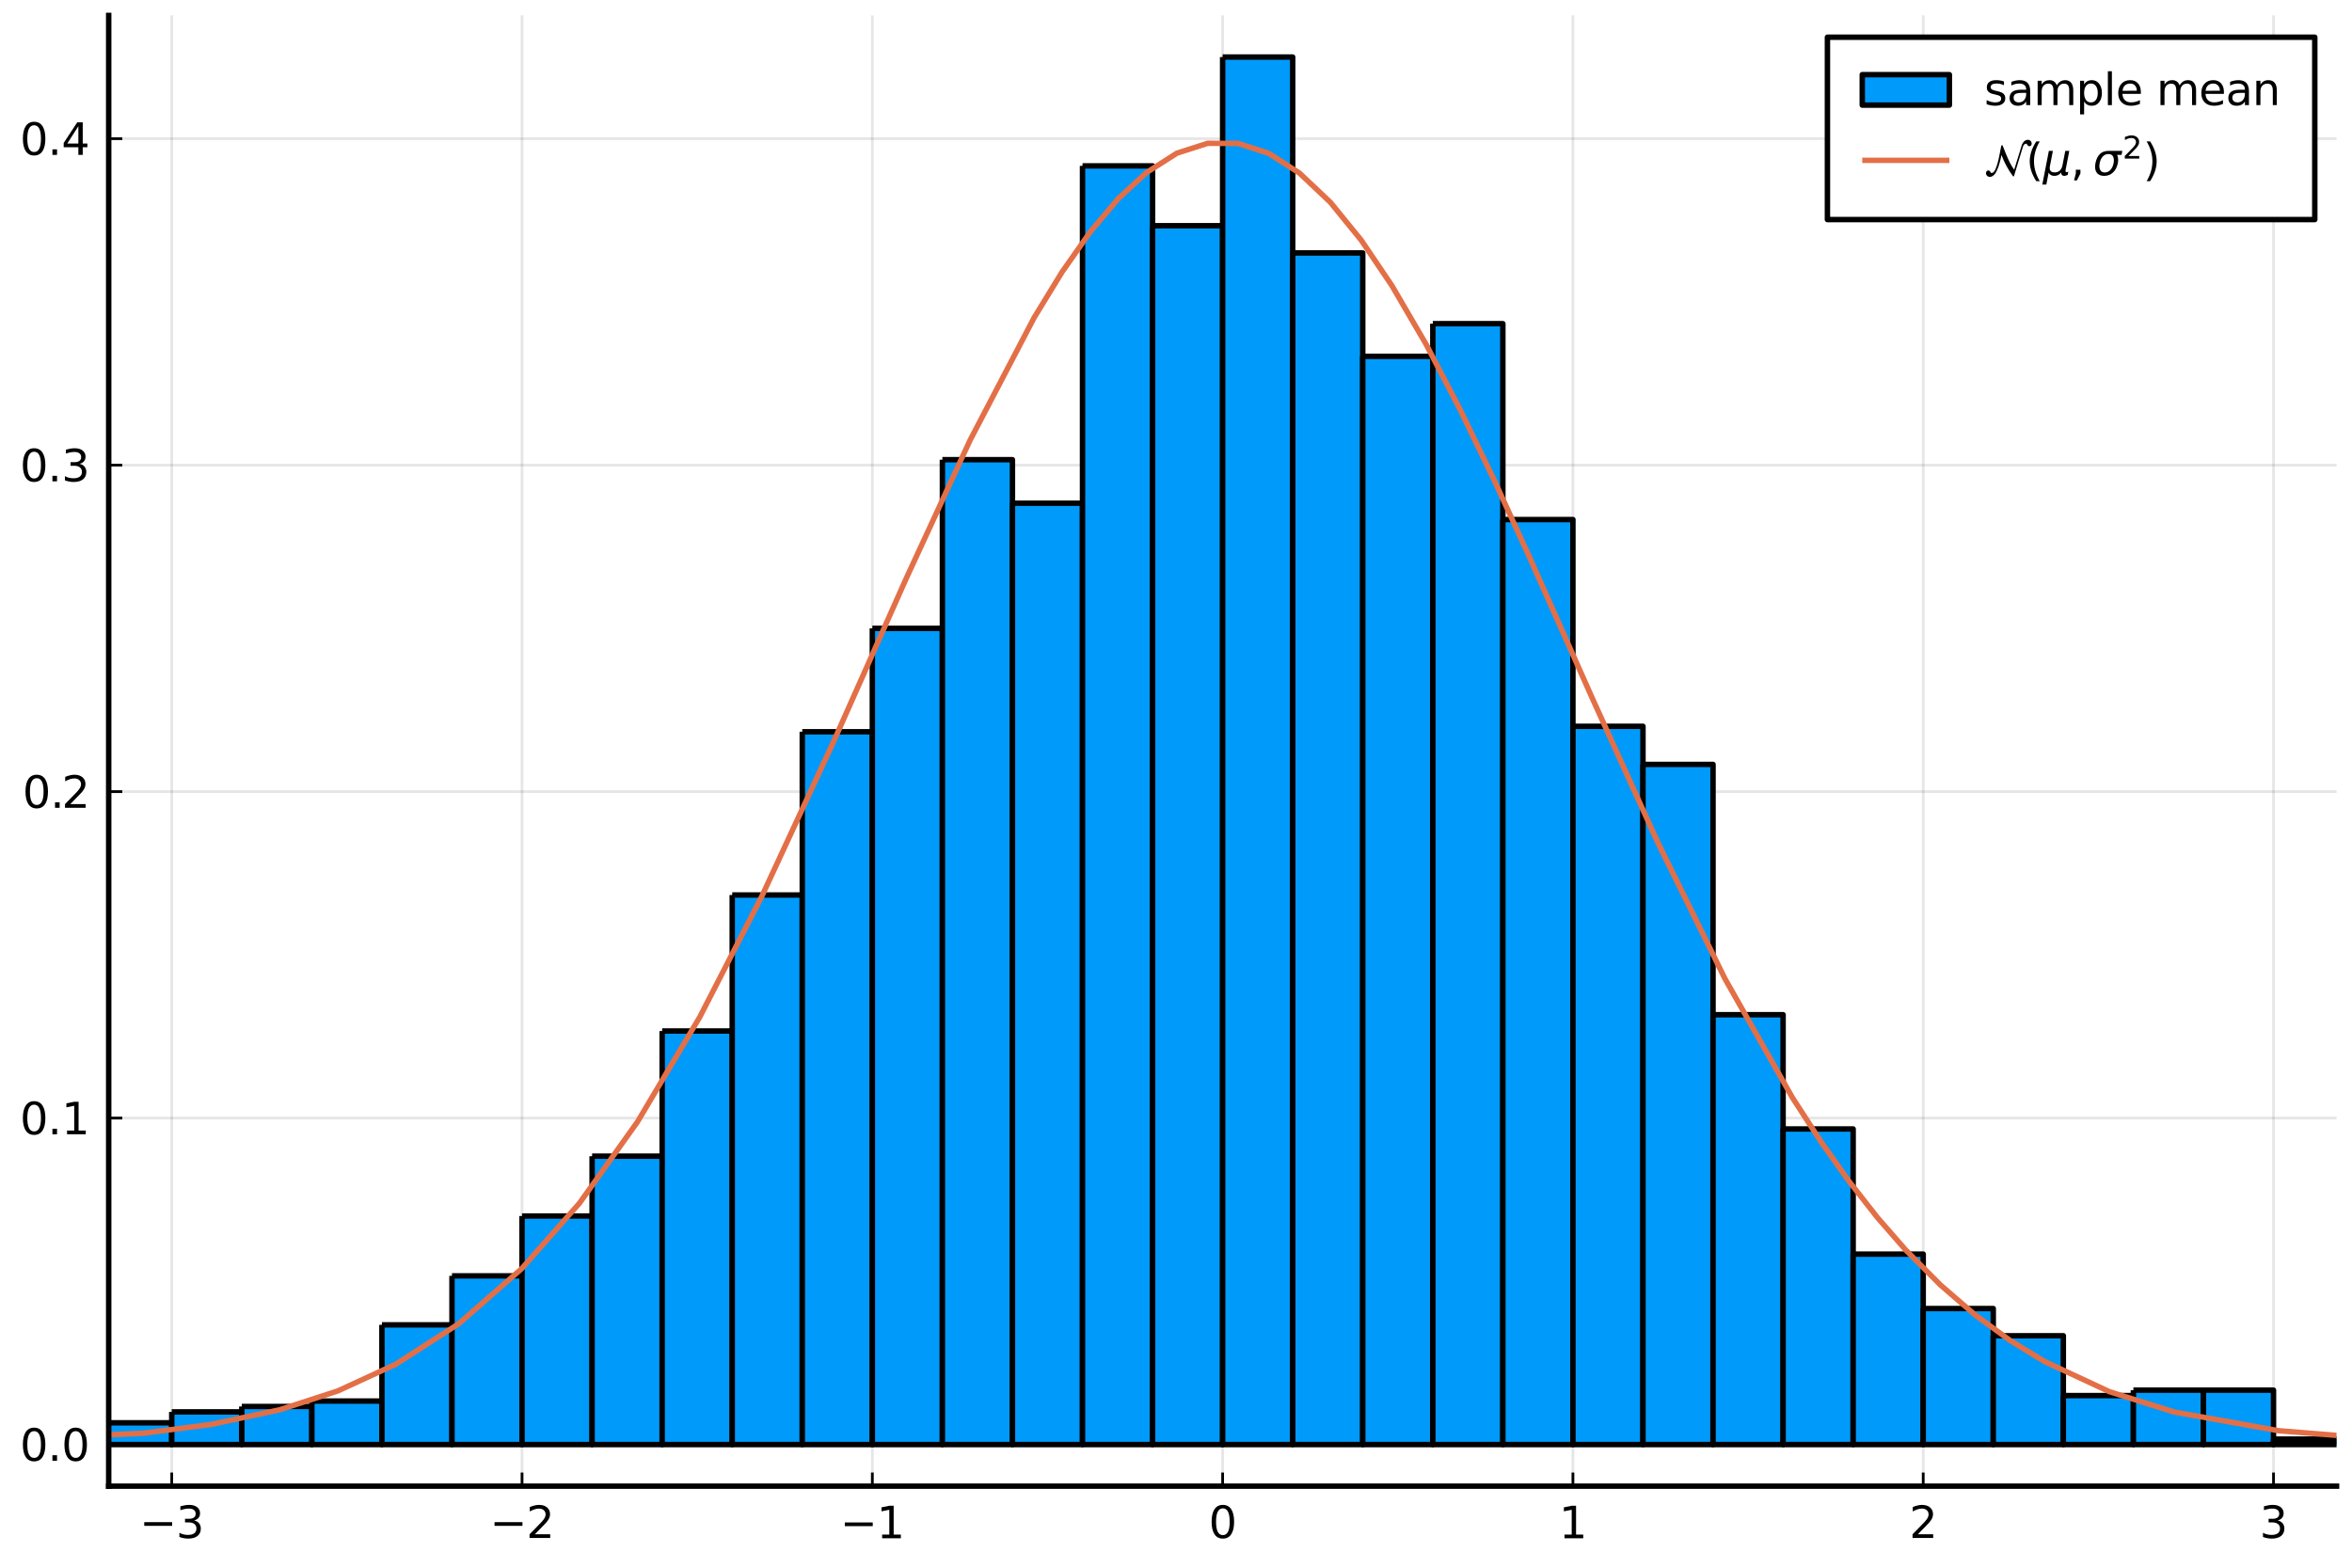 <?xml version="1.0" encoding="utf-8" standalone="no"?>
<!DOCTYPE svg PUBLIC "-//W3C//DTD SVG 1.1//EN"
  "http://www.w3.org/Graphics/SVG/1.1/DTD/svg11.dtd">
<svg xmlns:xlink="http://www.w3.org/1999/xlink" width="432pt" height="288pt" viewBox="0 0 432 288" xmlns="http://www.w3.org/2000/svg" version="1.1">
 <defs>
  <style type="text/css">*{stroke-linejoin: round; stroke-linecap: butt}</style>
 </defs>
 <g id="figure_1">
  <g id="patch_1">
   <path d="M 0 288 
L 432 288 
L 432 0 
L 0 0 
z
" style="fill: #ffffff"/>
  </g>
  <g id="axes_1">
   <g id="patch_2">
    <path d="M 19.964 273.025 
L 429.165 273.025 
L 429.165 2.835 
L 19.964 2.835 
z
" style="fill: #ffffff"/>
   </g>
   <g id="matplotlib.axis_1">
    <g id="xtick_1">
     <g id="line2d_1">
      <path d="M 31.545 273.025 
L 31.545 2.835 
" clip-path="url(#pa067f10354)" style="fill: none; stroke: #000000; stroke-opacity: 0.1; stroke-width: 0.5; stroke-linecap: square"/>
     </g>
     <g id="line2d_2">
      <defs>
       <path id="m8883c02d5a" d="M 0 0 
L 0 -2.5 
" style="stroke: #000000; stroke-width: 0.5"/>
      </defs>
      <g>
       <use xlink:href="#m8883c02d5a" x="31.545" y="273.025" style="stroke: #000000; stroke-width: 0.5"/>
      </g>
     </g>
     <g id="text_1">
      <!-- $-3$ -->
      <g transform="translate(25.625 282.604)scale(0.08 -0.08)">
       <defs>
        <path id="DejaVuSans-2212" d="M 678 2272 
L 4684 2272 
L 4684 1741 
L 678 1741 
L 678 2272 
z
" transform="scale(0.016)"/>
        <path id="DejaVuSans-33" d="M 2597 2516 
Q 3050 2419 3304 2112 
Q 3559 1806 3559 1356 
Q 3559 666 3084 287 
Q 2609 -91 1734 -91 
Q 1441 -91 1130 -33 
Q 819 25 488 141 
L 488 750 
Q 750 597 1062 519 
Q 1375 441 1716 441 
Q 2309 441 2620 675 
Q 2931 909 2931 1356 
Q 2931 1769 2642 2001 
Q 2353 2234 1838 2234 
L 1294 2234 
L 1294 2753 
L 1863 2753 
Q 2328 2753 2575 2939 
Q 2822 3125 2822 3475 
Q 2822 3834 2567 4026 
Q 2313 4219 1838 4219 
Q 1578 4219 1281 4162 
Q 984 4106 628 3988 
L 628 4550 
Q 988 4650 1302 4700 
Q 1616 4750 1894 4750 
Q 2613 4750 3031 4423 
Q 3450 4097 3450 3541 
Q 3450 3153 3228 2886 
Q 3006 2619 2597 2516 
z
" transform="scale(0.016)"/>
       </defs>
       <use xlink:href="#DejaVuSans-2212" transform="translate(0 0.781)"/>
       <use xlink:href="#DejaVuSans-33" transform="translate(83.789 0.781)"/>
      </g>
     </g>
    </g>
    <g id="xtick_2">
     <g id="line2d_3">
      <path d="M 95.885 273.025 
L 95.885 2.835 
" clip-path="url(#pa067f10354)" style="fill: none; stroke: #000000; stroke-opacity: 0.1; stroke-width: 0.5; stroke-linecap: square"/>
     </g>
     <g id="line2d_4">
      <g>
       <use xlink:href="#m8883c02d5a" x="95.885" y="273.025" style="stroke: #000000; stroke-width: 0.5"/>
      </g>
     </g>
     <g id="text_2">
      <!-- $-2$ -->
      <g transform="translate(89.965 282.604)scale(0.08 -0.08)">
       <defs>
        <path id="DejaVuSans-32" d="M 1228 531 
L 3431 531 
L 3431 0 
L 469 0 
L 469 531 
Q 828 903 1448 1529 
Q 2069 2156 2228 2338 
Q 2531 2678 2651 2914 
Q 2772 3150 2772 3378 
Q 2772 3750 2511 3984 
Q 2250 4219 1831 4219 
Q 1534 4219 1204 4116 
Q 875 4013 500 3803 
L 500 4441 
Q 881 4594 1212 4672 
Q 1544 4750 1819 4750 
Q 2544 4750 2975 4387 
Q 3406 4025 3406 3419 
Q 3406 3131 3298 2873 
Q 3191 2616 2906 2266 
Q 2828 2175 2409 1742 
Q 1991 1309 1228 531 
z
" transform="scale(0.016)"/>
       </defs>
       <use xlink:href="#DejaVuSans-2212" transform="translate(0 0.781)"/>
       <use xlink:href="#DejaVuSans-32" transform="translate(83.789 0.781)"/>
      </g>
     </g>
    </g>
    <g id="xtick_3">
     <g id="line2d_5">
      <path d="M 160.225 273.025 
L 160.225 2.835 
" clip-path="url(#pa067f10354)" style="fill: none; stroke: #000000; stroke-opacity: 0.1; stroke-width: 0.5; stroke-linecap: square"/>
     </g>
     <g id="line2d_6">
      <g>
       <use xlink:href="#m8883c02d5a" x="160.225" y="273.025" style="stroke: #000000; stroke-width: 0.5"/>
      </g>
     </g>
     <g id="text_3">
      <!-- $-1$ -->
      <g transform="translate(154.305 282.604)scale(0.08 -0.08)">
       <defs>
        <path id="DejaVuSans-31" d="M 794 531 
L 1825 531 
L 1825 4091 
L 703 3866 
L 703 4441 
L 1819 4666 
L 2450 4666 
L 2450 531 
L 3481 531 
L 3481 0 
L 794 0 
L 794 531 
z
" transform="scale(0.016)"/>
       </defs>
       <use xlink:href="#DejaVuSans-2212" transform="translate(0 0.094)"/>
       <use xlink:href="#DejaVuSans-31" transform="translate(83.789 0.094)"/>
      </g>
     </g>
    </g>
    <g id="xtick_4">
     <g id="line2d_7">
      <path d="M 224.565 273.025 
L 224.565 2.835 
" clip-path="url(#pa067f10354)" style="fill: none; stroke: #000000; stroke-opacity: 0.1; stroke-width: 0.5; stroke-linecap: square"/>
     </g>
     <g id="line2d_8">
      <g>
       <use xlink:href="#m8883c02d5a" x="224.565" y="273.025" style="stroke: #000000; stroke-width: 0.5"/>
      </g>
     </g>
     <g id="text_4">
      <!-- $0$ -->
      <g transform="translate(222.005 282.604)scale(0.08 -0.08)">
       <defs>
        <path id="DejaVuSans-30" d="M 2034 4250 
Q 1547 4250 1301 3770 
Q 1056 3291 1056 2328 
Q 1056 1369 1301 889 
Q 1547 409 2034 409 
Q 2525 409 2770 889 
Q 3016 1369 3016 2328 
Q 3016 3291 2770 3770 
Q 2525 4250 2034 4250 
z
M 2034 4750 
Q 2819 4750 3233 4129 
Q 3647 3509 3647 2328 
Q 3647 1150 3233 529 
Q 2819 -91 2034 -91 
Q 1250 -91 836 529 
Q 422 1150 422 2328 
Q 422 3509 836 4129 
Q 1250 4750 2034 4750 
z
" transform="scale(0.016)"/>
       </defs>
       <use xlink:href="#DejaVuSans-30" transform="translate(0 0.781)"/>
      </g>
     </g>
    </g>
    <g id="xtick_5">
     <g id="line2d_9">
      <path d="M 288.904 273.025 
L 288.904 2.835 
" clip-path="url(#pa067f10354)" style="fill: none; stroke: #000000; stroke-opacity: 0.1; stroke-width: 0.5; stroke-linecap: square"/>
     </g>
     <g id="line2d_10">
      <g>
       <use xlink:href="#m8883c02d5a" x="288.904" y="273.025" style="stroke: #000000; stroke-width: 0.5"/>
      </g>
     </g>
     <g id="text_5">
      <!-- $1$ -->
      <g transform="translate(286.344 282.604)scale(0.08 -0.08)">
       <use xlink:href="#DejaVuSans-31" transform="translate(0 0.094)"/>
      </g>
     </g>
    </g>
    <g id="xtick_6">
     <g id="line2d_11">
      <path d="M 353.244 273.025 
L 353.244 2.835 
" clip-path="url(#pa067f10354)" style="fill: none; stroke: #000000; stroke-opacity: 0.1; stroke-width: 0.5; stroke-linecap: square"/>
     </g>
     <g id="line2d_12">
      <g>
       <use xlink:href="#m8883c02d5a" x="353.244" y="273.025" style="stroke: #000000; stroke-width: 0.5"/>
      </g>
     </g>
     <g id="text_6">
      <!-- $2$ -->
      <g transform="translate(350.684 282.604)scale(0.08 -0.08)">
       <use xlink:href="#DejaVuSans-32" transform="translate(0 0.781)"/>
      </g>
     </g>
    </g>
    <g id="xtick_7">
     <g id="line2d_13">
      <path d="M 417.584 273.025 
L 417.584 2.835 
" clip-path="url(#pa067f10354)" style="fill: none; stroke: #000000; stroke-opacity: 0.1; stroke-width: 0.5; stroke-linecap: square"/>
     </g>
     <g id="line2d_14">
      <g>
       <use xlink:href="#m8883c02d5a" x="417.584" y="273.025" style="stroke: #000000; stroke-width: 0.5"/>
      </g>
     </g>
     <g id="text_7">
      <!-- $3$ -->
      <g transform="translate(415.024 282.604)scale(0.08 -0.08)">
       <use xlink:href="#DejaVuSans-33" transform="translate(0 0.781)"/>
      </g>
     </g>
    </g>
   </g>
   <g id="matplotlib.axis_2">
    <g id="ytick_1">
     <g id="line2d_15">
      <path d="M 19.964 265.378 
L 429.165 265.378 
" clip-path="url(#pa067f10354)" style="fill: none; stroke: #000000; stroke-opacity: 0.1; stroke-width: 0.5; stroke-linecap: square"/>
     </g>
     <g id="line2d_16">
      <defs>
       <path id="mdf2de72f66" d="M 0 0 
L 2.5 0 
" style="stroke: #000000; stroke-width: 0.5"/>
      </defs>
      <g>
       <use xlink:href="#mdf2de72f66" x="19.964" y="265.378" style="stroke: #000000; stroke-width: 0.5"/>
      </g>
     </g>
     <g id="text_8">
      <!-- $0.0$ -->
      <g transform="translate(3.664 268.418)scale(0.08 -0.08)">
       <defs>
        <path id="DejaVuSans-2e" d="M 684 794 
L 1344 794 
L 1344 0 
L 684 0 
L 684 794 
z
" transform="scale(0.016)"/>
       </defs>
       <use xlink:href="#DejaVuSans-30" transform="translate(0 0.781)"/>
       <use xlink:href="#DejaVuSans-2e" transform="translate(63.623 0.781)"/>
       <use xlink:href="#DejaVuSans-30" transform="translate(95.41 0.781)"/>
      </g>
     </g>
    </g>
    <g id="ytick_2">
     <g id="line2d_17">
      <path d="M 19.964 205.403 
L 429.165 205.403 
" clip-path="url(#pa067f10354)" style="fill: none; stroke: #000000; stroke-opacity: 0.1; stroke-width: 0.5; stroke-linecap: square"/>
     </g>
     <g id="line2d_18">
      <g>
       <use xlink:href="#mdf2de72f66" x="19.964" y="205.403" style="stroke: #000000; stroke-width: 0.5"/>
      </g>
     </g>
     <g id="text_9">
      <!-- $0.1$ -->
      <g transform="translate(3.664 208.442)scale(0.08 -0.08)">
       <use xlink:href="#DejaVuSans-30" transform="translate(0 0.781)"/>
       <use xlink:href="#DejaVuSans-2e" transform="translate(63.623 0.781)"/>
       <use xlink:href="#DejaVuSans-31" transform="translate(95.41 0.781)"/>
      </g>
     </g>
    </g>
    <g id="ytick_3">
     <g id="line2d_19">
      <path d="M 19.964 145.427 
L 429.165 145.427 
" clip-path="url(#pa067f10354)" style="fill: none; stroke: #000000; stroke-opacity: 0.1; stroke-width: 0.5; stroke-linecap: square"/>
     </g>
     <g id="line2d_20">
      <g>
       <use xlink:href="#mdf2de72f66" x="19.964" y="145.427" style="stroke: #000000; stroke-width: 0.5"/>
      </g>
     </g>
     <g id="text_10">
      <!-- $0.2$ -->
      <g transform="translate(4.144 148.466)scale(0.08 -0.08)">
       <use xlink:href="#DejaVuSans-30" transform="translate(0 0.781)"/>
       <use xlink:href="#DejaVuSans-2e" transform="translate(63.623 0.781)"/>
       <use xlink:href="#DejaVuSans-32" transform="translate(89.91 0.781)"/>
      </g>
     </g>
    </g>
    <g id="ytick_4">
     <g id="line2d_21">
      <path d="M 19.964 85.451 
L 429.165 85.451 
" clip-path="url(#pa067f10354)" style="fill: none; stroke: #000000; stroke-opacity: 0.1; stroke-width: 0.5; stroke-linecap: square"/>
     </g>
     <g id="line2d_22">
      <g>
       <use xlink:href="#mdf2de72f66" x="19.964" y="85.451" style="stroke: #000000; stroke-width: 0.5"/>
      </g>
     </g>
     <g id="text_11">
      <!-- $0.3$ -->
      <g transform="translate(3.664 88.491)scale(0.08 -0.08)">
       <use xlink:href="#DejaVuSans-30" transform="translate(0 0.781)"/>
       <use xlink:href="#DejaVuSans-2e" transform="translate(63.623 0.781)"/>
       <use xlink:href="#DejaVuSans-33" transform="translate(95.41 0.781)"/>
      </g>
     </g>
    </g>
    <g id="ytick_5">
     <g id="line2d_23">
      <path d="M 19.964 25.475 
L 429.165 25.475 
" clip-path="url(#pa067f10354)" style="fill: none; stroke: #000000; stroke-opacity: 0.1; stroke-width: 0.5; stroke-linecap: square"/>
     </g>
     <g id="line2d_24">
      <g>
       <use xlink:href="#mdf2de72f66" x="19.964" y="25.475" style="stroke: #000000; stroke-width: 0.5"/>
      </g>
     </g>
     <g id="text_12">
      <!-- $0.4$ -->
      <g transform="translate(3.664 28.515)scale(0.08 -0.08)">
       <defs>
        <path id="DejaVuSans-34" d="M 2419 4116 
L 825 1625 
L 2419 1625 
L 2419 4116 
z
M 2253 4666 
L 3047 4666 
L 3047 1625 
L 3713 1625 
L 3713 1100 
L 3047 1100 
L 3047 0 
L 2419 0 
L 2419 1100 
L 313 1100 
L 313 1709 
L 2253 4666 
z
" transform="scale(0.016)"/>
       </defs>
       <use xlink:href="#DejaVuSans-30" transform="translate(0 0.781)"/>
       <use xlink:href="#DejaVuSans-2e" transform="translate(63.623 0.781)"/>
       <use xlink:href="#DejaVuSans-34" transform="translate(95.41 0.781)"/>
      </g>
     </g>
    </g>
   </g>
   <g id="patch_3">
    <path d="M -7.059 263.379 
L -7.059 265.378 
L 5.809 265.378 
L 5.809 263.379 
L -7.059 263.379 
" clip-path="url(#pa067f10354)" style="fill: #009afa; stroke: #000000; stroke-linejoin: miter"/>
   </g>
   <g id="patch_4">
    <path d="M 5.809 265.378 
L 5.809 265.378 
L 18.677 265.378 
L 18.677 265.378 
L 5.809 265.378 
" clip-path="url(#pa067f10354)" style="fill: #009afa; stroke: #000000; stroke-linejoin: miter"/>
   </g>
   <g id="patch_5">
    <path d="M 18.677 261.38 
L 18.677 265.378 
L 31.545 265.378 
L 31.545 261.38 
L 18.677 261.38 
" clip-path="url(#pa067f10354)" style="fill: #009afa; stroke: #000000; stroke-linejoin: miter"/>
   </g>
   <g id="patch_6">
    <path d="M 31.545 259.381 
L 31.545 265.378 
L 44.413 265.378 
L 44.413 259.381 
L 31.545 259.381 
" clip-path="url(#pa067f10354)" style="fill: #009afa; stroke: #000000; stroke-linejoin: miter"/>
   </g>
   <g id="patch_7">
    <path d="M 44.413 258.381 
L 44.413 265.378 
L 57.281 265.378 
L 57.281 258.381 
L 44.413 258.381 
" clip-path="url(#pa067f10354)" style="fill: #009afa; stroke: #000000; stroke-linejoin: miter"/>
   </g>
   <g id="patch_8">
    <path d="M 57.281 257.382 
L 57.281 265.378 
L 70.149 265.378 
L 70.149 257.382 
L 57.281 257.382 
" clip-path="url(#pa067f10354)" style="fill: #009afa; stroke: #000000; stroke-linejoin: miter"/>
   </g>
   <g id="patch_9">
    <path d="M 70.149 243.387 
L 70.149 265.378 
L 83.017 265.378 
L 83.017 243.387 
L 70.149 243.387 
" clip-path="url(#pa067f10354)" style="fill: #009afa; stroke: #000000; stroke-linejoin: miter"/>
   </g>
   <g id="patch_10">
    <path d="M 83.017 234.391 
L 83.017 265.378 
L 95.885 265.378 
L 95.885 234.391 
L 83.017 234.391 
" clip-path="url(#pa067f10354)" style="fill: #009afa; stroke: #000000; stroke-linejoin: miter"/>
   </g>
   <g id="patch_11">
    <path d="M 95.885 223.395 
L 95.885 265.378 
L 108.753 265.378 
L 108.753 223.395 
L 95.885 223.395 
" clip-path="url(#pa067f10354)" style="fill: #009afa; stroke: #000000; stroke-linejoin: miter"/>
   </g>
   <g id="patch_12">
    <path d="M 108.753 212.4 
L 108.753 265.378 
L 121.621 265.378 
L 121.621 212.4 
L 108.753 212.4 
" clip-path="url(#pa067f10354)" style="fill: #009afa; stroke: #000000; stroke-linejoin: miter"/>
   </g>
   <g id="patch_13">
    <path d="M 121.621 189.409 
L 121.621 265.378 
L 134.489 265.378 
L 134.489 189.409 
L 121.621 189.409 
" clip-path="url(#pa067f10354)" style="fill: #009afa; stroke: #000000; stroke-linejoin: miter"/>
   </g>
   <g id="patch_14">
    <path d="M 134.489 164.419 
L 134.489 265.378 
L 147.357 265.378 
L 147.357 164.419 
L 134.489 164.419 
" clip-path="url(#pa067f10354)" style="fill: #009afa; stroke: #000000; stroke-linejoin: miter"/>
   </g>
   <g id="patch_15">
    <path d="M 147.357 134.431 
L 147.357 265.378 
L 160.225 265.378 
L 160.225 134.431 
L 147.357 134.431 
" clip-path="url(#pa067f10354)" style="fill: #009afa; stroke: #000000; stroke-linejoin: miter"/>
   </g>
   <g id="patch_16">
    <path d="M 160.225 115.439 
L 160.225 265.378 
L 173.093 265.378 
L 173.093 115.439 
L 160.225 115.439 
" clip-path="url(#pa067f10354)" style="fill: #009afa; stroke: #000000; stroke-linejoin: miter"/>
   </g>
   <g id="patch_17">
    <path d="M 173.093 84.452 
L 173.093 265.378 
L 185.961 265.378 
L 185.961 84.452 
L 173.093 84.452 
" clip-path="url(#pa067f10354)" style="fill: #009afa; stroke: #000000; stroke-linejoin: miter"/>
   </g>
   <g id="patch_18">
    <path d="M 185.961 92.448 
L 185.961 265.378 
L 198.829 265.378 
L 198.829 92.448 
L 185.961 92.448 
" clip-path="url(#pa067f10354)" style="fill: #009afa; stroke: #000000; stroke-linejoin: miter"/>
   </g>
   <g id="patch_19">
    <path d="M 198.829 30.473 
L 198.829 265.378 
L 211.697 265.378 
L 211.697 30.473 
L 198.829 30.473 
" clip-path="url(#pa067f10354)" style="fill: #009afa; stroke: #000000; stroke-linejoin: miter"/>
   </g>
   <g id="patch_20">
    <path d="M 211.697 41.469 
L 211.697 265.378 
L 224.565 265.378 
L 224.565 41.469 
L 211.697 41.469 
" clip-path="url(#pa067f10354)" style="fill: #009afa; stroke: #000000; stroke-linejoin: miter"/>
   </g>
   <g id="patch_21">
    <path d="M 224.565 10.482 
L 224.565 265.378 
L 237.433 265.378 
L 237.433 10.482 
L 224.565 10.482 
" clip-path="url(#pa067f10354)" style="fill: #009afa; stroke: #000000; stroke-linejoin: miter"/>
   </g>
   <g id="patch_22">
    <path d="M 237.433 46.467 
L 237.433 265.378 
L 250.301 265.378 
L 250.301 46.467 
L 237.433 46.467 
" clip-path="url(#pa067f10354)" style="fill: #009afa; stroke: #000000; stroke-linejoin: miter"/>
   </g>
   <g id="patch_23">
    <path d="M 250.301 65.459 
L 250.301 265.378 
L 263.169 265.378 
L 263.169 65.459 
L 250.301 65.459 
" clip-path="url(#pa067f10354)" style="fill: #009afa; stroke: #000000; stroke-linejoin: miter"/>
   </g>
   <g id="patch_24">
    <path d="M 263.169 59.462 
L 263.169 265.378 
L 276.036 265.378 
L 276.036 59.462 
L 263.169 59.462 
" clip-path="url(#pa067f10354)" style="fill: #009afa; stroke: #000000; stroke-linejoin: miter"/>
   </g>
   <g id="patch_25">
    <path d="M 276.036 95.447 
L 276.036 265.378 
L 288.904 265.378 
L 288.904 95.447 
L 276.036 95.447 
" clip-path="url(#pa067f10354)" style="fill: #009afa; stroke: #000000; stroke-linejoin: miter"/>
   </g>
   <g id="patch_26">
    <path d="M 288.904 133.432 
L 288.904 265.378 
L 301.772 265.378 
L 301.772 133.432 
L 288.904 133.432 
" clip-path="url(#pa067f10354)" style="fill: #009afa; stroke: #000000; stroke-linejoin: miter"/>
   </g>
   <g id="patch_27">
    <path d="M 301.772 140.429 
L 301.772 265.378 
L 314.64 265.378 
L 314.64 140.429 
L 301.772 140.429 
" clip-path="url(#pa067f10354)" style="fill: #009afa; stroke: #000000; stroke-linejoin: miter"/>
   </g>
   <g id="patch_28">
    <path d="M 314.64 186.41 
L 314.64 265.378 
L 327.508 265.378 
L 327.508 186.41 
L 314.64 186.41 
" clip-path="url(#pa067f10354)" style="fill: #009afa; stroke: #000000; stroke-linejoin: miter"/>
   </g>
   <g id="patch_29">
    <path d="M 327.508 207.402 
L 327.508 265.378 
L 340.376 265.378 
L 340.376 207.402 
L 327.508 207.402 
" clip-path="url(#pa067f10354)" style="fill: #009afa; stroke: #000000; stroke-linejoin: miter"/>
   </g>
   <g id="patch_30">
    <path d="M 340.376 230.393 
L 340.376 265.378 
L 353.244 265.378 
L 353.244 230.393 
L 340.376 230.393 
" clip-path="url(#pa067f10354)" style="fill: #009afa; stroke: #000000; stroke-linejoin: miter"/>
   </g>
   <g id="patch_31">
    <path d="M 353.244 240.389 
L 353.244 265.378 
L 366.112 265.378 
L 366.112 240.389 
L 353.244 240.389 
" clip-path="url(#pa067f10354)" style="fill: #009afa; stroke: #000000; stroke-linejoin: miter"/>
   </g>
   <g id="patch_32">
    <path d="M 366.112 245.387 
L 366.112 265.378 
L 378.98 265.378 
L 378.98 245.387 
L 366.112 245.387 
" clip-path="url(#pa067f10354)" style="fill: #009afa; stroke: #000000; stroke-linejoin: miter"/>
   </g>
   <g id="patch_33">
    <path d="M 378.98 256.382 
L 378.98 265.378 
L 391.848 265.378 
L 391.848 256.382 
L 378.98 256.382 
" clip-path="url(#pa067f10354)" style="fill: #009afa; stroke: #000000; stroke-linejoin: miter"/>
   </g>
   <g id="patch_34">
    <path d="M 391.848 255.382 
L 391.848 265.378 
L 404.716 265.378 
L 404.716 255.382 
L 391.848 255.382 
" clip-path="url(#pa067f10354)" style="fill: #009afa; stroke: #000000; stroke-linejoin: miter"/>
   </g>
   <g id="patch_35">
    <path d="M 404.716 255.382 
L 404.716 265.378 
L 417.584 265.378 
L 417.584 255.382 
L 404.716 255.382 
" clip-path="url(#pa067f10354)" style="fill: #009afa; stroke: #000000; stroke-linejoin: miter"/>
   </g>
   <g id="patch_36">
    <path d="M 417.584 264.379 
L 417.584 265.378 
L 430.452 265.378 
L 430.452 264.379 
L 417.584 264.379 
" clip-path="url(#pa067f10354)" style="fill: #009afa; stroke: #000000; stroke-linejoin: miter"/>
   </g>
   <g id="PathCollection_1">
    <defs>
     <path id="m55ecb2b1c8" d="M 0 0 
C 0 0 0 0 0 0 
C 0 0 0 0 0 0 
C 0 0 0 0 0 0 
C 0 0 0 0 0 0 
C 0 0 0 0 0 0 
C 0 0 0 0 0 0 
C 0 0 0 0 0 0 
C 0 0 0 0 0 0 
z
" style="stroke: #000000; stroke-opacity: 0"/>
    </defs>
    <g clip-path="url(#pa067f10354)">
     <use xlink:href="#m55ecb2b1c8" x="-0.625" y="263.379" style="fill: #009afa; fill-opacity: 0; stroke: #000000; stroke-opacity: 0"/>
     <use xlink:href="#m55ecb2b1c8" x="12.243" y="265.378" style="fill: #009afa; fill-opacity: 0; stroke: #000000; stroke-opacity: 0"/>
     <use xlink:href="#m55ecb2b1c8" x="25.111" y="261.38" style="fill: #009afa; fill-opacity: 0; stroke: #000000; stroke-opacity: 0"/>
     <use xlink:href="#m55ecb2b1c8" x="37.979" y="259.381" style="fill: #009afa; fill-opacity: 0; stroke: #000000; stroke-opacity: 0"/>
     <use xlink:href="#m55ecb2b1c8" x="50.847" y="258.381" style="fill: #009afa; fill-opacity: 0; stroke: #000000; stroke-opacity: 0"/>
     <use xlink:href="#m55ecb2b1c8" x="63.715" y="257.382" style="fill: #009afa; fill-opacity: 0; stroke: #000000; stroke-opacity: 0"/>
     <use xlink:href="#m55ecb2b1c8" x="76.583" y="243.387" style="fill: #009afa; fill-opacity: 0; stroke: #000000; stroke-opacity: 0"/>
     <use xlink:href="#m55ecb2b1c8" x="89.451" y="234.391" style="fill: #009afa; fill-opacity: 0; stroke: #000000; stroke-opacity: 0"/>
     <use xlink:href="#m55ecb2b1c8" x="102.319" y="223.395" style="fill: #009afa; fill-opacity: 0; stroke: #000000; stroke-opacity: 0"/>
     <use xlink:href="#m55ecb2b1c8" x="115.187" y="212.4" style="fill: #009afa; fill-opacity: 0; stroke: #000000; stroke-opacity: 0"/>
     <use xlink:href="#m55ecb2b1c8" x="128.055" y="189.409" style="fill: #009afa; fill-opacity: 0; stroke: #000000; stroke-opacity: 0"/>
     <use xlink:href="#m55ecb2b1c8" x="140.923" y="164.419" style="fill: #009afa; fill-opacity: 0; stroke: #000000; stroke-opacity: 0"/>
     <use xlink:href="#m55ecb2b1c8" x="153.791" y="134.431" style="fill: #009afa; fill-opacity: 0; stroke: #000000; stroke-opacity: 0"/>
     <use xlink:href="#m55ecb2b1c8" x="166.659" y="115.439" style="fill: #009afa; fill-opacity: 0; stroke: #000000; stroke-opacity: 0"/>
     <use xlink:href="#m55ecb2b1c8" x="179.527" y="84.452" style="fill: #009afa; fill-opacity: 0; stroke: #000000; stroke-opacity: 0"/>
     <use xlink:href="#m55ecb2b1c8" x="192.395" y="92.448" style="fill: #009afa; fill-opacity: 0; stroke: #000000; stroke-opacity: 0"/>
     <use xlink:href="#m55ecb2b1c8" x="205.263" y="30.473" style="fill: #009afa; fill-opacity: 0; stroke: #000000; stroke-opacity: 0"/>
     <use xlink:href="#m55ecb2b1c8" x="218.131" y="41.469" style="fill: #009afa; fill-opacity: 0; stroke: #000000; stroke-opacity: 0"/>
     <use xlink:href="#m55ecb2b1c8" x="230.999" y="10.482" style="fill: #009afa; fill-opacity: 0; stroke: #000000; stroke-opacity: 0"/>
     <use xlink:href="#m55ecb2b1c8" x="243.867" y="46.467" style="fill: #009afa; fill-opacity: 0; stroke: #000000; stroke-opacity: 0"/>
     <use xlink:href="#m55ecb2b1c8" x="256.735" y="65.459" style="fill: #009afa; fill-opacity: 0; stroke: #000000; stroke-opacity: 0"/>
     <use xlink:href="#m55ecb2b1c8" x="269.603" y="59.462" style="fill: #009afa; fill-opacity: 0; stroke: #000000; stroke-opacity: 0"/>
     <use xlink:href="#m55ecb2b1c8" x="282.47" y="95.447" style="fill: #009afa; fill-opacity: 0; stroke: #000000; stroke-opacity: 0"/>
     <use xlink:href="#m55ecb2b1c8" x="295.338" y="133.432" style="fill: #009afa; fill-opacity: 0; stroke: #000000; stroke-opacity: 0"/>
     <use xlink:href="#m55ecb2b1c8" x="308.206" y="140.429" style="fill: #009afa; fill-opacity: 0; stroke: #000000; stroke-opacity: 0"/>
     <use xlink:href="#m55ecb2b1c8" x="321.074" y="186.41" style="fill: #009afa; fill-opacity: 0; stroke: #000000; stroke-opacity: 0"/>
     <use xlink:href="#m55ecb2b1c8" x="333.942" y="207.402" style="fill: #009afa; fill-opacity: 0; stroke: #000000; stroke-opacity: 0"/>
     <use xlink:href="#m55ecb2b1c8" x="346.81" y="230.393" style="fill: #009afa; fill-opacity: 0; stroke: #000000; stroke-opacity: 0"/>
     <use xlink:href="#m55ecb2b1c8" x="359.678" y="240.389" style="fill: #009afa; fill-opacity: 0; stroke: #000000; stroke-opacity: 0"/>
     <use xlink:href="#m55ecb2b1c8" x="372.546" y="245.387" style="fill: #009afa; fill-opacity: 0; stroke: #000000; stroke-opacity: 0"/>
     <use xlink:href="#m55ecb2b1c8" x="385.414" y="256.382" style="fill: #009afa; fill-opacity: 0; stroke: #000000; stroke-opacity: 0"/>
     <use xlink:href="#m55ecb2b1c8" x="398.282" y="255.382" style="fill: #009afa; fill-opacity: 0; stroke: #000000; stroke-opacity: 0"/>
     <use xlink:href="#m55ecb2b1c8" x="411.15" y="255.382" style="fill: #009afa; fill-opacity: 0; stroke: #000000; stroke-opacity: 0"/>
     <use xlink:href="#m55ecb2b1c8" x="424.018" y="264.379" style="fill: #009afa; fill-opacity: 0; stroke: #000000; stroke-opacity: 0"/>
    </g>
   </g>
   <g id="line2d_25">
    <path d="M -1 264.509 
L 26.222 263.312 
L 38.805 261.673 
L 51.389 258.985 
L 62.028 255.536 
L 72.666 250.636 
L 84.223 243.21 
L 95.78 233.102 
L 106.435 221.03 
L 117.089 206.09 
L 128.512 186.869 
L 139.935 164.643 
L 153.169 136.108 
L 166.403 106.363 
L 178.164 80.899 
L 189.925 58.39 
L 195.082 49.956 
L 200.239 42.614 
L 205.396 36.497 
L 210.552 31.717 
L 216.174 28.136 
L 221.797 26.331 
L 227.419 26.345 
L 233.041 28.177 
L 238.697 31.813 
L 244.352 37.162 
L 250.008 44.106 
L 255.663 52.489 
L 261.916 63.216 
L 268.169 75.206 
L 274.422 88.167 
L 280.675 101.798 
L 292.575 128.524 
L 304.474 154.734 
L 316.846 179.837 
L 329.218 201.645 
L 334.426 209.689 
L 339.633 217.036 
L 344.841 223.688 
L 350.048 229.659 
L 356.406 236.063 
L 362.764 241.553 
L 369.121 246.204 
L 375.479 250.096 
L 387.432 255.663 
L 399.385 259.412 
L 418.534 262.836 
L 433 264.007 
" clip-path="url(#pa067f10354)" style="fill: none; stroke: #e36f47"/>
   </g>
   <g id="patch_37">
    <path d="M 19.964 273.025 
L 19.964 2.835 
" style="fill: none; stroke: #000000; stroke-linejoin: miter; stroke-linecap: square"/>
   </g>
   <g id="patch_38">
    <path d="M 19.964 273.025 
L 429.165 273.025 
" style="fill: none; stroke: #000000; stroke-linejoin: miter; stroke-linecap: square"/>
   </g>
   <g id="legend_1">
    <g id="patch_39">
     <path d="M 335.649 40.337 
L 425.165 40.337 
L 425.165 6.835 
L 335.649 6.835 
z
" style="fill: #ffffff; stroke: #000000; stroke-linejoin: miter"/>
    </g>
    <g id="patch_40">
     <path d="M 342.049 19.313 
L 358.049 19.313 
L 358.049 13.713 
L 342.049 13.713 
z
" style="fill: #009afa; stroke: #000000; stroke-linejoin: miter"/>
    </g>
    <g id="text_13">
     <!-- sample mean -->
     <g transform="translate(364.449 19.313)scale(0.08 -0.08)">
      <defs>
       <path id="DejaVuSans-73" d="M 2834 3397 
L 2834 2853 
Q 2591 2978 2328 3040 
Q 2066 3103 1784 3103 
Q 1356 3103 1142 2972 
Q 928 2841 928 2578 
Q 928 2378 1081 2264 
Q 1234 2150 1697 2047 
L 1894 2003 
Q 2506 1872 2764 1633 
Q 3022 1394 3022 966 
Q 3022 478 2636 193 
Q 2250 -91 1575 -91 
Q 1294 -91 989 -36 
Q 684 19 347 128 
L 347 722 
Q 666 556 975 473 
Q 1284 391 1588 391 
Q 1994 391 2212 530 
Q 2431 669 2431 922 
Q 2431 1156 2273 1281 
Q 2116 1406 1581 1522 
L 1381 1569 
Q 847 1681 609 1914 
Q 372 2147 372 2553 
Q 372 3047 722 3315 
Q 1072 3584 1716 3584 
Q 2034 3584 2315 3537 
Q 2597 3491 2834 3397 
z
" transform="scale(0.016)"/>
       <path id="DejaVuSans-61" d="M 2194 1759 
Q 1497 1759 1228 1600 
Q 959 1441 959 1056 
Q 959 750 1161 570 
Q 1363 391 1709 391 
Q 2188 391 2477 730 
Q 2766 1069 2766 1631 
L 2766 1759 
L 2194 1759 
z
M 3341 1997 
L 3341 0 
L 2766 0 
L 2766 531 
Q 2569 213 2275 61 
Q 1981 -91 1556 -91 
Q 1019 -91 701 211 
Q 384 513 384 1019 
Q 384 1609 779 1909 
Q 1175 2209 1959 2209 
L 2766 2209 
L 2766 2266 
Q 2766 2663 2505 2880 
Q 2244 3097 1772 3097 
Q 1472 3097 1187 3025 
Q 903 2953 641 2809 
L 641 3341 
Q 956 3463 1253 3523 
Q 1550 3584 1831 3584 
Q 2591 3584 2966 3190 
Q 3341 2797 3341 1997 
z
" transform="scale(0.016)"/>
       <path id="DejaVuSans-6d" d="M 3328 2828 
Q 3544 3216 3844 3400 
Q 4144 3584 4550 3584 
Q 5097 3584 5394 3201 
Q 5691 2819 5691 2113 
L 5691 0 
L 5113 0 
L 5113 2094 
Q 5113 2597 4934 2840 
Q 4756 3084 4391 3084 
Q 3944 3084 3684 2787 
Q 3425 2491 3425 1978 
L 3425 0 
L 2847 0 
L 2847 2094 
Q 2847 2600 2669 2842 
Q 2491 3084 2119 3084 
Q 1678 3084 1418 2786 
Q 1159 2488 1159 1978 
L 1159 0 
L 581 0 
L 581 3500 
L 1159 3500 
L 1159 2956 
Q 1356 3278 1631 3431 
Q 1906 3584 2284 3584 
Q 2666 3584 2933 3390 
Q 3200 3197 3328 2828 
z
" transform="scale(0.016)"/>
       <path id="DejaVuSans-70" d="M 1159 525 
L 1159 -1331 
L 581 -1331 
L 581 3500 
L 1159 3500 
L 1159 2969 
Q 1341 3281 1617 3432 
Q 1894 3584 2278 3584 
Q 2916 3584 3314 3078 
Q 3713 2572 3713 1747 
Q 3713 922 3314 415 
Q 2916 -91 2278 -91 
Q 1894 -91 1617 61 
Q 1341 213 1159 525 
z
M 3116 1747 
Q 3116 2381 2855 2742 
Q 2594 3103 2138 3103 
Q 1681 3103 1420 2742 
Q 1159 2381 1159 1747 
Q 1159 1113 1420 752 
Q 1681 391 2138 391 
Q 2594 391 2855 752 
Q 3116 1113 3116 1747 
z
" transform="scale(0.016)"/>
       <path id="DejaVuSans-6c" d="M 603 4863 
L 1178 4863 
L 1178 0 
L 603 0 
L 603 4863 
z
" transform="scale(0.016)"/>
       <path id="DejaVuSans-65" d="M 3597 1894 
L 3597 1613 
L 953 1613 
Q 991 1019 1311 708 
Q 1631 397 2203 397 
Q 2534 397 2845 478 
Q 3156 559 3463 722 
L 3463 178 
Q 3153 47 2828 -22 
Q 2503 -91 2169 -91 
Q 1331 -91 842 396 
Q 353 884 353 1716 
Q 353 2575 817 3079 
Q 1281 3584 2069 3584 
Q 2775 3584 3186 3129 
Q 3597 2675 3597 1894 
z
M 3022 2063 
Q 3016 2534 2758 2815 
Q 2500 3097 2075 3097 
Q 1594 3097 1305 2825 
Q 1016 2553 972 2059 
L 3022 2063 
z
" transform="scale(0.016)"/>
       <path id="DejaVuSans-20" transform="scale(0.016)"/>
       <path id="DejaVuSans-6e" d="M 3513 2113 
L 3513 0 
L 2938 0 
L 2938 2094 
Q 2938 2591 2744 2837 
Q 2550 3084 2163 3084 
Q 1697 3084 1428 2787 
Q 1159 2491 1159 1978 
L 1159 0 
L 581 0 
L 581 3500 
L 1159 3500 
L 1159 2956 
Q 1366 3272 1645 3428 
Q 1925 3584 2291 3584 
Q 2894 3584 3203 3211 
Q 3513 2838 3513 2113 
z
" transform="scale(0.016)"/>
      </defs>
      <use xlink:href="#DejaVuSans-73"/>
      <use xlink:href="#DejaVuSans-61" x="52.1"/>
      <use xlink:href="#DejaVuSans-6d" x="113.379"/>
      <use xlink:href="#DejaVuSans-70" x="210.791"/>
      <use xlink:href="#DejaVuSans-6c" x="274.268"/>
      <use xlink:href="#DejaVuSans-65" x="302.051"/>
      <use xlink:href="#DejaVuSans-20" x="363.574"/>
      <use xlink:href="#DejaVuSans-6d" x="395.361"/>
      <use xlink:href="#DejaVuSans-65" x="492.773"/>
      <use xlink:href="#DejaVuSans-61" x="554.297"/>
      <use xlink:href="#DejaVuSans-6e" x="615.576"/>
     </g>
    </g>
    <g id="line2d_26">
     <path d="M 342.049 29.457 
L 350.049 29.457 
L 358.049 29.457 
" style="fill: none; stroke: #e36f47; stroke-linejoin: miter"/>
    </g>
    <g id="text_14">
     <!-- $\mathcal{N}(μ,σ^2)$ -->
     <g transform="translate(364.449 32.257)scale(0.08 -0.08)">
      <defs>
       <path id="STIXNonUnicode-Italic-e23a" d="M 4294 800 
L 4301 800 
Q 5293 4070 5408 4378 
Q 5472 4538 5523 4614 
Q 5830 5088 6253 5088 
Q 6490 5088 6650 4931 
Q 6810 4774 6810 4550 
Q 6810 4378 6720 4272 
Q 6630 4166 6470 4166 
Q 6368 4166 6297 4224 
Q 6227 4282 6198 4349 
Q 6170 4416 6118 4473 
Q 6067 4531 6003 4531 
Q 5939 4531 5881 4508 
Q 5824 4486 5785 4457 
Q 5747 4429 5705 4371 
Q 5664 4314 5638 4275 
Q 5613 4237 5584 4163 
Q 5555 4090 5545 4058 
Q 5536 4026 5510 3952 
Q 5485 3878 5485 3866 
L 4262 -154 
L 4134 -154 
Q 3078 1280 2483 2893 
L 2470 2893 
Q 2406 2579 2358 2361 
Q 2310 2144 2214 1792 
Q 2118 1440 2028 1190 
Q 1939 941 1804 653 
Q 1670 365 1529 185 
Q 1389 6 1203 -115 
Q 1018 -237 813 -237 
Q 576 -237 416 -80 
Q 256 77 256 301 
Q 256 474 345 579 
Q 435 685 595 685 
Q 698 685 768 627 
Q 838 570 867 502 
Q 896 435 947 377 
Q 998 320 1062 320 
Q 1222 320 1369 480 
Q 1517 640 1638 928 
Q 1760 1216 1862 1542 
Q 1965 1869 2057 2288 
Q 2150 2707 2214 3033 
Q 2278 3360 2348 3741 
Q 2419 4122 2458 4294 
L 2630 4294 
Q 2682 4166 2874 3680 
Q 3066 3194 3142 3008 
Q 3219 2822 3392 2422 
Q 3565 2022 3683 1798 
Q 3802 1574 3968 1292 
Q 4134 1011 4294 800 
z
" transform="scale(0.016)"/>
       <path id="DejaVuSans-28" d="M 1984 4856 
Q 1566 4138 1362 3434 
Q 1159 2731 1159 2009 
Q 1159 1288 1364 580 
Q 1569 -128 1984 -844 
L 1484 -844 
Q 1016 -109 783 600 
Q 550 1309 550 2009 
Q 550 2706 781 3412 
Q 1013 4119 1484 4856 
L 1984 4856 
z
" transform="scale(0.016)"/>
       <path id="DejaVuSans-Oblique-3bc" d="M -84 -1331 
L 856 3500 
L 1434 3500 
L 1009 1322 
Q 997 1256 987 1175 
Q 978 1094 978 1013 
Q 978 722 1161 565 
Q 1344 409 1684 409 
Q 2147 409 2431 671 
Q 2716 934 2816 1459 
L 3213 3500 
L 3788 3500 
L 3266 809 
Q 3253 750 3248 706 
Q 3244 663 3244 628 
Q 3244 531 3283 486 
Q 3322 441 3406 441 
Q 3438 441 3492 456 
Q 3547 472 3647 513 
L 3559 50 
Q 3422 -19 3297 -55 
Q 3172 -91 3053 -91 
Q 2847 -91 2730 40 
Q 2613 172 2613 403 
Q 2438 153 2195 31 
Q 1953 -91 1625 -91 
Q 1334 -91 1117 43 
Q 900 178 831 397 
L 494 -1331 
L -84 -1331 
z
" transform="scale(0.016)"/>
       <path id="DejaVuSans-2c" d="M 750 794 
L 1409 794 
L 1409 256 
L 897 -744 
L 494 -744 
L 750 256 
L 750 794 
z
" transform="scale(0.016)"/>
       <path id="DejaVuSans-Oblique-3c3" d="M 2219 3044 
Q 1744 3044 1422 2700 
Q 1081 2341 969 1747 
Q 844 1119 1044 756 
Q 1241 397 1706 397 
Q 2166 397 2503 759 
Q 2844 1122 2966 1747 
Q 3075 2319 2881 2700 
Q 2700 3044 2219 3044 
z
M 2309 3503 
L 4219 3500 
L 4106 2925 
L 3463 2925 
Q 3706 2438 3575 1747 
Q 3406 888 2884 400 
Q 2359 -91 1609 -91 
Q 856 -91 525 400 
Q 194 888 363 1747 
Q 528 2609 1050 3097 
Q 1484 3503 2309 3503 
z
" transform="scale(0.016)"/>
       <path id="DejaVuSans-29" d="M 513 4856 
L 1013 4856 
Q 1481 4119 1714 3412 
Q 1947 2706 1947 2009 
Q 1947 1309 1714 600 
Q 1481 -109 1013 -844 
L 513 -844 
Q 928 -128 1133 580 
Q 1338 1288 1338 2009 
Q 1338 2731 1133 3434 
Q 928 4138 513 4856 
z
" transform="scale(0.016)"/>
      </defs>
      <use xlink:href="#STIXNonUnicode-Italic-e23a" transform="translate(0 0.766)"/>
      <use xlink:href="#DejaVuSans-28" transform="translate(95.7 0.766)"/>
      <use xlink:href="#DejaVuSans-Oblique-3bc" transform="translate(134.714 0.766)"/>
      <use xlink:href="#DejaVuSans-2c" transform="translate(198.337 0.766)"/>
      <use xlink:href="#DejaVuSans-Oblique-3c3" transform="translate(249.606 0.766)"/>
      <use xlink:href="#DejaVuSans-32" transform="translate(317.458 39.047)scale(0.7)"/>
      <use xlink:href="#DejaVuSans-29" transform="translate(364.728 0.766)"/>
     </g>
    </g>
   </g>
  </g>
 </g>
 <defs>
  <clipPath id="pa067f10354">
   <rect x="19.964" y="2.835" width="409.201" height="270.191"/>
  </clipPath>
 </defs>
</svg>
